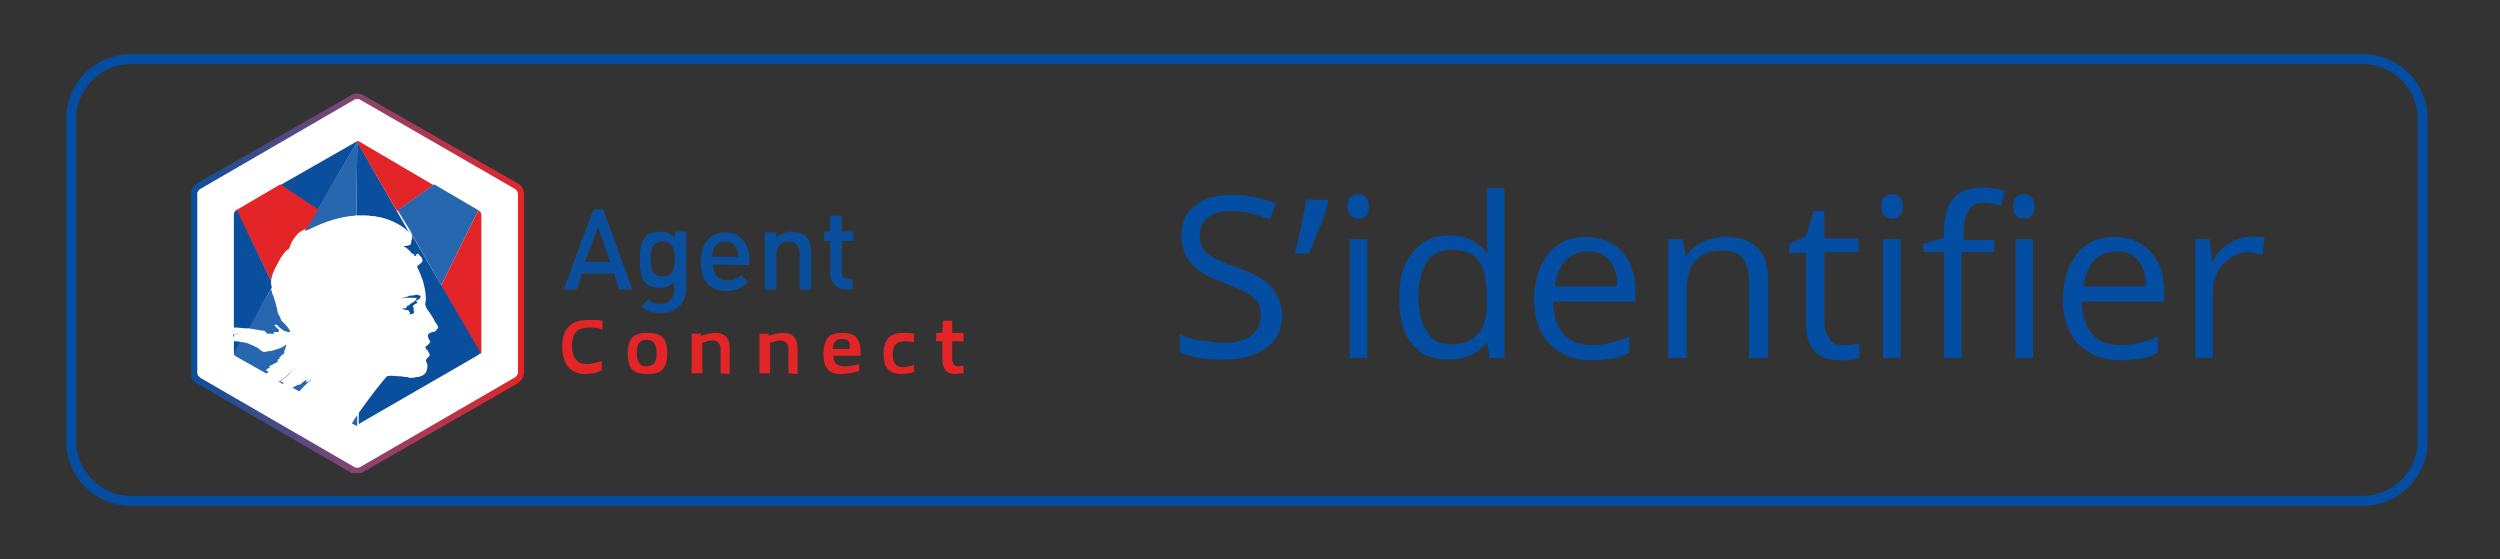<?xml version="1.0" encoding="utf-8"?>
<!-- Generator: Adobe Illustrator 22.1.0, SVG Export Plug-In . SVG Version: 6.00 Build 0)  -->
<svg version="1.1" id="Calque_1" xmlns="http://www.w3.org/2000/svg" xmlns:xlink="http://www.w3.org/1999/xlink" x="0px" y="0px"
	 viewBox="0 0 328.2 73.4" style="enable-background:new 0 0 328.2 73.4;" xml:space="preserve">
<rect x="0" y="0" width="328.2" height="73.4" fill="#333333" stroke="none"/>
<style type="text/css">
	.st0{fill:#034EA2;}
	.st1{fill:#E42528;}
	.st2{fill:#0A4F9D;}
	.st3{clip-path:url(#SVGID_2_);fill:url(#SVGID_3_);}
	.st4{fill:#FFFFFF;}
	.st5{fill:#2767AF;}
</style>
<title>Logo France Connectée</title>
<g>
	<path class="st0" d="M168.3,41.4c0,1.8-0.7,3.3-2.1,4.3c-1.4,1-3.2,1.5-5.5,1.5c-2.5,0-4.4-0.3-5.8-1v-2.3c0.8,0.4,1.8,0.7,2.7,0.8
		c1,0.1,2.1,0.3,3,0.3c1.6,0,2.9-0.3,3.7-1c0.8-0.5,1.2-1.5,1.2-2.6c0-0.7-0.1-1.4-0.4-1.8s-0.8-0.8-1.5-1.2
		c-0.7-0.4-1.8-0.8-3.2-1.4c-1.9-0.7-3.3-1.5-4.1-2.5c-0.8-1-1.2-2.2-1.2-3.7c0-1.6,0.5-2.9,1.8-3.8c1.2-1,2.7-1.4,4.8-1.4
		s4,0.4,5.8,1.1l-0.8,2.1c-1.8-0.7-3.4-1.1-5.1-1.1c-1.2,0-2.3,0.3-3,0.8c-0.7,0.5-1.1,1.4-1.1,2.3c0,0.7,0.1,1.4,0.4,1.8
		s0.7,0.8,1.4,1.2c0.7,0.4,1.6,0.8,2.9,1.2c2.2,0.8,3.7,1.6,4.5,2.5C167.9,38.8,168.3,40,168.3,41.4z"/>
	<path class="st0" d="M174.1,26.1l0.3,0.3c-0.3,1-0.5,2.1-1.1,3.3c-0.5,1.2-1,2.5-1.5,3.6h-1.8c0.7-2.7,1.1-5.1,1.5-7.1H174.1z"/>
	<path class="st0" d="M176.9,27.1c0-0.5,0.1-1,0.4-1.2c0.3-0.3,0.5-0.4,1-0.4s0.7,0.1,1,0.4c0.3,0.3,0.4,0.7,0.4,1.2s-0.1,1-0.4,1.2
		c-0.3,0.3-0.5,0.4-1,0.4s-0.7-0.1-1-0.4C177.1,28.1,176.9,27.7,176.9,27.1z M179.5,47h-2.3V31.4h2.3V47z"/>
	<path class="st0" d="M195.2,44.9L195.2,44.9c-1.2,1.6-2.9,2.3-5.1,2.3c-2.1,0-3.7-0.7-4.8-2.1c-1.1-1.4-1.6-3.4-1.6-6
		s0.5-4.5,1.8-6c1.1-1.4,2.7-2.2,4.8-2.2s3.7,0.8,4.9,2.3h0.1l-0.1-1.1v-1.1v-6.3h2.3V47h-1.9L195.2,44.9z M190.5,45.2
		c1.6,0,2.7-0.4,3.6-1.4c0.7-0.8,1.1-2.3,1.1-4.3V39c0-2.2-0.4-3.8-1.1-4.8c-0.7-1-1.9-1.4-3.6-1.4c-1.4,0-2.5,0.5-3.2,1.6
		c-0.7,1.1-1.1,2.6-1.1,4.5c0,2.1,0.4,3.6,1.1,4.5C188,44.8,189,45.2,190.5,45.2z"/>
	<path class="st0" d="M209,47.3c-2.3,0-4.1-0.7-5.5-2.1c-1.4-1.4-2.1-3.4-2.1-5.9c0-2.5,0.7-4.5,1.9-6c1.2-1.5,2.9-2.2,4.9-2.2
		c1.9,0,3.6,0.7,4.7,1.9c1.1,1.2,1.8,3,1.8,5.1v1.5h-10.8c0,1.8,0.5,3.3,1.4,4.3s2.1,1.4,3.7,1.4s3.3-0.4,4.9-1.1v2.1
		c-0.8,0.4-1.6,0.7-2.3,0.8C211.1,47.1,210.1,47.3,209,47.3z M208.5,33c-1.2,0-2.2,0.4-3,1.2c-0.7,0.8-1.2,1.9-1.4,3.4h8.2
		c0-1.5-0.3-2.6-1-3.4C210.7,33.4,209.7,33,208.5,33z"/>
	<path class="st0" d="M229.6,47V36.8c0-1.2-0.3-2.2-0.8-2.9c-0.5-0.7-1.5-1-2.7-1c-1.6,0-2.9,0.4-3.6,1.4c-0.8,0.8-1.1,2.3-1.1,4.4
		V47H219V31.4h1.9l0.4,2.2h0.1c0.5-0.8,1.2-1.4,2.1-1.8c0.8-0.4,1.9-0.7,2.9-0.7c1.9,0,3.3,0.4,4.3,1.4c1,1,1.4,2.3,1.4,4.4V47
		H229.6z"/>
	<path class="st0" d="M241.9,45.3c0.4,0,0.8,0,1.2-0.1c0.4,0,0.7-0.1,1-0.1v1.8c-0.3,0.1-0.7,0.3-1.1,0.3c-0.5,0.1-1,0.1-1.4,0.1
		c-3,0-4.5-1.6-4.5-4.8v-9.3h-2.2V32l2.2-1l1-3.3h1.4v3.6h4.5v1.8h-4.5v9.2c0,1,0.3,1.6,0.7,2.2C240.4,45.1,241.1,45.3,241.9,45.3z"
		/>
	<path class="st0" d="M247,27.1c0-0.5,0.1-1,0.4-1.2c0.3-0.3,0.5-0.4,1-0.4c0.4,0,0.7,0.1,1,0.4c0.3,0.3,0.4,0.7,0.4,1.2
		s-0.1,1-0.4,1.2c-0.3,0.3-0.5,0.4-1,0.4c-0.4,0-0.7-0.1-1-0.4C247.1,28.1,247,27.7,247,27.1z M249.5,47h-2.3V31.4h2.3V47z"/>
	<path class="st0" d="M261.5,33.1h-4V47h-2.3V33.1h-2.7V32l2.7-0.8v-0.8c0-3.8,1.6-5.8,5.1-5.8c0.8,0,1.8,0.1,2.9,0.5l-0.5,1.9
		c-1-0.3-1.6-0.4-2.3-0.4c-1,0-1.5,0.3-1.9,1c-0.4,0.5-0.7,1.5-0.7,2.9v1h4v1.6C261.7,33.1,261.5,33.1,261.5,33.1z M264.3,27.1
		c0-0.5,0.1-1,0.4-1.2c0.3-0.3,0.5-0.4,1-0.4c0.4,0,0.7,0.1,1,0.4c0.3,0.3,0.4,0.7,0.4,1.2s-0.1,1-0.4,1.2c-0.3,0.3-0.5,0.4-1,0.4
		c-0.4,0-0.7-0.1-1-0.4C264.4,28.1,264.3,27.7,264.3,27.1z M266.9,47h-2.3V31.4h2.3V47z"/>
	<path class="st0" d="M278.4,47.3c-2.3,0-4.1-0.7-5.5-2.1c-1.4-1.4-2.1-3.4-2.1-5.9c0-2.5,0.7-4.5,1.9-6c1.2-1.5,2.9-2.2,4.9-2.2
		c1.9,0,3.6,0.7,4.7,1.9c1.1,1.2,1.8,3,1.8,5.1v1.5h-10.8c0,1.8,0.5,3.3,1.4,4.3s2.1,1.4,3.7,1.4c1.6,0,3.3-0.4,4.9-1.1v2.1
		c-0.8,0.4-1.6,0.7-2.3,0.8C280.5,47.1,279.5,47.3,278.4,47.3z M277.9,33c-1.2,0-2.2,0.4-3,1.2c-0.7,0.8-1.2,1.9-1.4,3.4h8.2
		c0-1.5-0.3-2.6-1-3.4C280.1,33.4,279.1,33,277.9,33z"/>
	<path class="st0" d="M295.4,31.1c0.7,0,1.4,0,1.9,0.1l-0.3,2.2c-0.7-0.1-1.2-0.3-1.8-0.3c-1.2,0-2.3,0.5-3.3,1.5
		c-1,1.1-1.4,2.3-1.4,3.8V47h-2.3V31.4h1.9l0.3,2.9h0.1c0.5-1,1.2-1.8,2.1-2.3C293.5,31.4,294.5,31.1,295.4,31.1z"/>
</g>
<path class="st0" d="M310.2,66.4h-293c-4.7,0-8.5-3.8-8.5-8.5V15.6c0-4.7,3.8-8.5,8.5-8.5h293c4.7,0,8.5,3.8,8.5,8.5v42.3
	C318.7,62.6,314.9,66.4,310.2,66.4z M17.2,8.4c-3.9,0-7.2,3.2-7.2,7.2v42.3c0,3.9,3.2,7.2,7.2,7.2h293c3.9,0,7.2-3.2,7.2-7.2V15.6
	c0-3.9-3.2-7.2-7.2-7.2C310.2,8.4,17.2,8.4,17.2,8.4z"/>
<g>
	<g>
		<g>
			<path class="st1" d="M76.8,49.1c-0.7,0-1.5-0.2-2.1-0.8c-0.6-0.6-0.9-1.7-0.9-2.8c0-1.2,0.3-2.3,1.2-2.9c0.7-0.5,1.5-0.6,2.4-0.6
				c0.5,0,1.1,0,1.7,0.1v1.2C78.5,43,78,43,77.4,43c-1.7,0-2.3,0.8-2.3,2.4c0,1.5,0.6,2.4,1.9,2.4c0.6,0,1.4-0.2,2-0.4v1.2
				C78.5,48.9,77.7,49.1,76.8,49.1"/>
			<path class="st1" d="M83.1,48.6c-0.5-0.4-0.7-1.3-0.7-2.2c0-0.9,0.2-1.7,0.7-2.2c0.5-0.4,1.2-0.5,1.9-0.5c0.7,0,1.4,0.1,1.9,0.5
				s0.7,1.3,0.7,2.2c0,0.9-0.2,1.7-0.7,2.2c-0.5,0.4-1.2,0.5-1.9,0.5C84.2,49.1,83.6,49,83.1,48.6 M86.2,46.4c0-1.2-0.4-1.8-1.3-1.8
				c-0.9,0-1.3,0.5-1.3,1.7s0.4,1.8,1.3,1.8C85.9,48,86.2,47.5,86.2,46.4"/>
			<path class="st1" d="M94.6,49v-3.2c0-0.7-0.4-1.1-1.1-1.1c-0.3,0-0.7,0.1-1.3,0.3V49h-1.4v-5.2h1.2v0.3c0.6-0.2,1.3-0.4,1.9-0.4
				c0.5,0,1.1,0.1,1.5,0.6c0.3,0.4,0.4,0.8,0.4,1.5v3.3L94.6,49L94.6,49z"/>
			<path class="st1" d="M103.5,49v-3.2c0-0.7-0.4-1.1-1.1-1.1c-0.3,0-0.7,0.1-1.3,0.3V49h-1.4v-5.2h1.2v0.3c0.6-0.2,1.3-0.4,1.9-0.4
				c0.5,0,1.1,0.1,1.5,0.6c0.3,0.4,0.4,0.8,0.4,1.5v3.3L103.5,49L103.5,49z"/>
			<path class="st1" d="M110.4,49.1c-0.5,0-1.3-0.1-1.7-0.6c-0.5-0.5-0.6-1.3-0.6-2.1c0-0.8,0.2-1.7,0.7-2.2
				c0.4-0.4,1.1-0.5,1.8-0.5c0.6,0,1.3,0.1,1.7,0.5c0.6,0.5,0.7,1.4,0.7,2.5h-3.6c0,0.9,0.5,1.4,1.4,1.4c0.6,0,1.3-0.1,2-0.3v0.9
				C112.1,48.9,111.3,49.1,110.4,49.1 M110.5,44.5c-0.8,0-1.1,0.5-1.2,1.3h2.2C111.7,44.9,111.4,44.5,110.5,44.5"/>
			<path class="st1" d="M118.2,49.1c-0.5,0-1.2-0.2-1.6-0.6c-0.5-0.5-0.6-1.3-0.6-2.1c0-0.8,0.2-1.7,0.8-2.2
				c0.5-0.4,1.2-0.5,1.8-0.5c0.4,0,0.8,0,1.4,0.1v1.1c-0.3,0-0.7-0.1-1.2-0.1c-1.1,0-1.6,0.5-1.6,1.7c0,1.1,0.4,1.7,1.3,1.7
				c0.4,0,0.9-0.1,1.5-0.3v0.9C119.6,49,118.8,49.1,118.2,49.1"/>
			<path class="st1" d="M125.4,49.1c-0.5,0-1.1-0.1-1.4-0.7c-0.2-0.3-0.3-0.8-0.3-1.5v-2.1h-0.8v-1.1h0.8l0.1-1.6h1.2v1.6h1.5v1.1
				h-1.5v1.9c0,0.3,0,0.6,0.1,0.9c0.1,0.3,0.3,0.5,0.7,0.5c0.2,0,0.5-0.1,0.7-0.1V49C126.1,49,125.7,49.1,125.4,49.1"/>
		</g>
		<g>
			<path class="st2" d="M81.3,38l-0.7-2.1h-4.2L75.7,38H74l3.9-10.5h1.3L83,38H81.3z M78.5,29.8l-1.7,4.6h3.3L78.5,29.8z"/>
			<path class="st2" d="M86.8,41.1c-1.2,0-1.9-0.3-2.6-0.9l0.9-0.9c0.5,0.4,0.8,0.6,1.6,0.6c1.3,0,1.8-0.9,1.8-1.9V37
				c-0.5,0.6-1.2,0.8-1.9,0.8c-0.7,0-1.4-0.2-1.8-0.6c-0.7-0.7-0.8-1.8-0.8-3.1c0-1.3,0.1-2.3,0.8-3.1c0.4-0.4,1.1-0.6,1.8-0.6
				c0.8,0,1.4,0.2,2,0.8v-0.8h1.5v7.5C90.1,39.8,88.8,41.1,86.8,41.1z M87,31.7c-1.4,0-1.6,1.2-1.6,2.3c0,1.2,0.2,2.3,1.6,2.3
				c1.4,0,1.6-1.2,1.6-2.3S88.4,31.7,87,31.7z"/>
			<path class="st2" d="M93.6,34.7c0,1.3,0.6,2.1,1.9,2.1c0.8,0,1.3-0.2,1.8-0.7l0.9,0.9c-0.7,0.7-1.5,1.2-2.8,1.2
				c-1.9,0-3.4-0.9-3.4-3.9c0-2.4,1.3-3.8,3.2-3.8c2,0,3.2,1.5,3.2,3.7v0.6L93.6,34.7L93.6,34.7z M96.7,32.6
				c-0.2-0.5-0.7-0.9-1.5-0.9c-0.7,0-1.3,0.4-1.5,0.9c-0.1,0.3-0.2,0.5-0.2,1.1h3.4C96.9,33.2,96.9,32.9,96.7,32.6z"/>
			<path class="st2" d="M105,38v-4.6c0-1.2-0.6-1.7-1.5-1.7c-0.8,0-1.6,0.5-1.6,1.7V38h-1.5v-7.5h1.5v0.7c0.5-0.5,1.3-0.8,2-0.8
				c0.7,0,1.4,0.2,1.9,0.6c0.5,0.5,0.7,1.3,0.7,2.1V38H105z"/>
			<path class="st2" d="M111.1,38c-1.4,0-2.1-1.1-2.1-2.1v-4.3h-0.8v-1.2h0.8v-2.1h1.5v2.1h1.5v1.2h-1.5v4.2c0,0.5,0.3,0.8,0.8,0.8
				h0.6V38H111.1z"/>
		</g>
	</g>
</g>
<g>
	<g>
		<defs>
			<path id="SVGID_1_" d="M46.1,12.5L25.8,24.1C25.4,24.5,25,25,25,25.5v23.4c0,0.5,0.3,1.2,0.8,1.4l20.2,11.7
				c0.3,0.2,0.6,0.2,0.8,0.2s0.5,0,0.8-0.2L68,50.3c0.4-0.3,0.8-0.8,0.8-1.4V25.5c0-0.5-0.3-1.2-0.8-1.4L47.7,12.5
				c-0.3-0.2-0.6-0.2-0.8-0.2S46.4,12.2,46.1,12.5"/>
		</defs>
		<clipPath id="SVGID_2_">
			<use xlink:href="#SVGID_1_"  style="overflow:visible;"/>
		</clipPath>
		
			<linearGradient id="SVGID_3_" gradientUnits="userSpaceOnUse" x1="-289.167" y1="3.057" x2="-288.667" y2="3.057" gradientTransform="matrix(87.326 0 0 87.326 25276.832 -229.732)">
			<stop  offset="0" style="stop-color:#0A4F9D"/>
			<stop  offset="0.489" style="stop-color:#844571"/>
			<stop  offset="1" style="stop-color:#E42528"/>
		</linearGradient>
		<rect x="25.1" y="12.2" class="st3" width="43.7" height="49.9"/>
	</g>
</g>
<path class="st4" d="M68,48.9V25.5c0-0.3-0.2-0.6-0.4-0.7L47.3,13.1C47.2,13,47,13,46.9,13c-0.1,0-0.3,0-0.4,0.1L26.3,24.8
	c-0.2,0.1-0.3,0.3-0.4,0.5c0,0.1,0,0.1,0,0.2v23.4c0,0.1,0,0.2,0.1,0.4l0,0l0,0c0.1,0.1,0.2,0.2,0.3,0.3l20.2,11.7
	c0.1,0.1,0.3,0.1,0.4,0.1s0.3,0,0.4-0.1l20.2-11.7C67.8,49.5,68,49.1,68,48.9"/>
<path class="st2" d="M32.4,43.6c-0.5,0-1.1,0.1-1.7,0.3h-0.1v0.3l0.2-0.1C31.3,43.9,31.8,43.7,32.4,43.6L32.4,43.6L32.4,43.6
	L32.4,43.6z"/>
<path class="st2" d="M31.6,44.9c-0.3-0.1-0.6-0.1-0.9-0.1l0,0v1.5c0,0.1,0,0.1,0.1,0.2v0.1L31.6,44.9L31.6,44.9L31.6,44.9z"/>
<path class="st5" d="M38.6,48.6c0-0.1-0.1-0.1-0.1-0.1l0,0l0,0c-0.5,0.6-1.2,1.2-1.9,1.6l0,0l0.5,0.3l0,0c0.1-0.1,0.2-0.1,0.3-0.2
	c0.1-0.1,0.2-0.2,0.4-0.3C38.2,49.4,38.5,49,38.6,48.6L38.6,48.6L38.6,48.6z"/>
<path class="st5" d="M41.2,49.9C41.1,50,41,50,40.9,50.2c-0.1,0.1-0.2,0.1-0.3,0.2l0,0l0,0c0.2-0.1,0.3-0.3,0.5-0.4l0.1-0.1V49.9
	c-0.1-0.1-0.1-0.1-0.1-0.1l0,0l0,0l0,0c0,0,0,0,0-0.1l0,0l0,0c-0.1,0-0.1,0-0.2,0c-0.6,0-1.1,0.4-1.5,0.8l0,0h-0.1h-0.1l0,0l0,0
	c-0.3,0.1-0.6,0.3-0.8,0.4l0,0l1.3,0.7l0,0l0,0c0.4-0.4,0.9-1.1,1.6-1.6c0,0,0-0.1,0.1-0.1C41.2,50,41.2,49.9,41.2,49.9l0.1-0.1
	L41.2,49.9z"/>
<path class="st5" d="M46.9,54.5c-0.3,0.4-0.5,0.7-0.7,1.1l0,0l0.4,0.2c0.1,0,0.1,0.1,0.2,0.1h0.1V54.5L46.9,54.5z"/>
<path class="st2" d="M46.9,18.6L46.9,18.6L46.9,18.6L46.9,18.6L46.9,18.6L46.9,18.6l-0.1,9.7l0,0c0.3,0,0.5,0,0.8,0
	c3.7,0,5.6,1.8,6,2.2l0.2,0.2L46.9,18.6z"/>
<path class="st1" d="M47.2,18.6c-0.1,0-0.1-0.1-0.3-0.1h-0.1l5.3,9.2l0,0l4.8-3.4l0,0L47.2,18.6z"/>
<path class="st5" d="M57,24.2L57,24.2l-4.8,3.4l0,0l1.6,2.6c0.1,0.1,0.1,0.1,0.1,0.2c0.1,0.1,0.1,0.2,0.2,0.4l3.8,6.6v0.1l4.9-9.9
	l0,0L57,24.2z"/>
<path class="st1" d="M62.8,27.6L62.8,27.6l-4.9,9.9l0,0l5.2,9v0.1v-0.1c0-0.1,0.1-0.2,0.1-0.2v-18C63.2,27.9,63,27.7,62.8,27.6"/>
<path class="st5" d="M37.6,45.2L37.6,45.2L37.6,45.2L37.6,45.2c-0.5,0.5-1.4,0.7-2.1,0.9h-0.1h-0.2l0,0c-0.1,0-0.2,0.1-0.4,0.1
	c-0.2,0-0.3,0-0.4-0.1c-0.1-0.1-0.2-0.1-0.3-0.2c-0.1-0.1-0.1-0.1-0.2-0.2c-0.4-0.2-0.8-0.4-1.3-0.6c-0.3-0.1-0.6-0.2-1.1-0.2l0,0
	l-0.8,1.6l0,0l0,0c0.1,0.1,0.2,0.3,0.3,0.3l3.9,2.2l0,0H35c0.3-0.2,0.5-0.3,0.8-0.5l0.1-0.1h-0.1c-0.1,0-0.1,0-0.2,0.1
	c-0.1,0-0.1,0-0.2,0v-0.1l0,0l0,0l0,0c0.3-0.1,0.6-0.2,0.8-0.4c0.2-0.1,0.4-0.2,0.6-0.3l0.2-0.1h-0.2c-0.1,0-0.1,0-0.2,0
	c-0.1,0-0.2,0.1-0.3,0l0,0c0.1,0,0.1-0.1,0.2-0.1l0,0l0,0c0,0,0,0,0-0.1c0,0,0,0,0-0.1l0,0c0,0,0,0,0.1,0v-0.1l0,0c0,0,0,0-0.1,0
	c0,0,0,0,0.1,0c0.1,0,0.1,0,0.2-0.1l0.1-0.1h-0.1c-0.1,0-0.1,0-0.1,0c0.1-0.2,0.4-0.2,0.6-0.3l0,0l0,0c0-0.1-0.1-0.1-0.1-0.1l0,0
	l0,0l0,0c0,0,0,0,0.1,0l0,0l0,0l0,0l0,0l0,0h-0.1v-0.1l0,0c0.2-0.2,0.2-0.5,0.3-0.8C37.6,45.5,37.7,45.3,37.6,45.2L37.6,45.2
	L37.6,45.2z"/>
<path class="st5" d="M46.9,18.6L46.9,18.6l-5.4,9.2l-1.5,2.5h0.1c0.1,0,0.2-0.1,0.3-0.1c2.3-1.1,4.4-1.7,6.4-1.9l0,0L46.9,18.6
	L46.9,18.6z"/>
<path class="st5" d="M38.2,43.6c-0.2-0.4-0.5-0.7-0.8-1.1c-0.1-0.1-0.2-0.3-0.4-0.4V42v-0.1l0,0l0,0h-0.1l0,0v-0.1v-0.1l0,0l0,0
	c-0.1-0.1-0.1-0.1-0.2-0.2c0-0.1,0-0.1-0.1-0.2c-0.1-0.1-0.1-0.3-0.1-0.4s0-0.3-0.1-0.4c-0.1-0.3-0.2-0.5-0.2-0.8
	C36,39.3,36,39,35.8,38.7c-0.1-0.2-0.1-0.5-0.2-0.7v-0.1l-3.2,5.5l0,0h0.1h0.1c0.6,0,1.2,0.1,1.8,0.3h0.2l0,0c0.1,0,0.2,0.1,0.3,0.2
	c0.1,0.1,0.1,0.2,0.2,0.2c0.1,0,0.2,0,0.4,0s0.3,0,0.5,0.1h0.1V44v-0.1c0-0.1,0-0.1,0-0.2c0,0,0.1-0.1,0.2-0.1c0,0,0.1,0,0.2,0
	s0.2,0,0.3,0c0.1,0,0.1-0.1,0.1-0.2c0-0.2-0.2-0.3-0.4-0.5c-0.1-0.1-0.2-0.2-0.3-0.3l0,0c0.1,0.1,0.2,0.2,0.3,0.3
	c0.3,0.2,0.5,0.5,0.9,0.6C37.7,43.6,38.1,43.6,38.2,43.6c0.1,0,0.2,0,0.2-0.1C38.3,43.7,38.3,43.7,38.2,43.6"/>
<path class="st2" d="M46.9,18.6c-0.1,0-0.2,0-0.3,0.1l-9.8,5.6l0,0l4.8,3.4l0,0L46.9,18.6L46.9,18.6z"/>
<path class="st1" d="M36.8,24.2L36.8,24.2L31,27.6l0,0l4.6,9.3l0.1,0.1v-0.2c0-0.6,0.3-1.3,0.6-1.9c0.1-0.2,0.2-0.4,0.3-0.6
	c0.3-0.5,0.7-1.3,1.4-1.7l0,0l0,0c0.1-0.6,0.5-1.2,0.9-1.7c0.3-0.4,0.8-0.7,1.4-0.9l0,0l1.5-2.5L36.8,24.2z"/>
<path class="st2" d="M35.7,37.7c0-0.2-0.1-0.4-0.1-0.7v-0.1l0,0l-4.5-9.3l0,0H31c-0.2,0.1-0.3,0.4-0.3,0.6v15.1l0,0
	c0.1,0,0.2,0,0.3,0c0.4,0,0.8,0,1.3,0.1c0.1,0,0.2,0,0.2,0l0,0L35.7,37.7L35.7,37.7L35.7,37.7z"/>
<path class="st2" d="M54,30.7v0.2c0,0.1,0,0.2,0,0.2c0,0.1,0,0.1-0.1,0.2c-0.1,0.2-0.1,0.4-0.3,0.5s-0.6,0.2-1.1,0.1l0,0
	c-0.2,0-0.4,0-0.5-0.1v0.1c0.8,0.3,1.5,0.6,2,1.3c0.1,0.1,0.3,0.2,0.4,0.2l0,0c0,0,0,0,0,0.1l0,0c-0.1,0.1-0.1,0.1-0.1,0.3l0,0l0,0
	h0.1l0,0l0,0c0.1,0,0.2-0.2,0.2-0.3c0.1-0.1,0.1-0.2,0.2-0.2h0.1c0.1,0.1,0.2,0.2,0.2,0.3c0,0.1,0,0.3,0,0.4
	c-0.2,0.2-0.4,0.3-0.6,0.5l0,0c-0.1,0.1,0,0.3,0,0.4c0.1,0.2,0.2,0.4,0.3,0.6c0.1,0.2,0.1,0.3,0.2,0.5c0.1,0.2,0.1,0.4,0.2,0.5
	c0.2,0.7,0.4,1.5,0.4,2.3c0,0.1,0,0.3,0,0.4c0,0.2-0.1,0.5,0,0.7c0.1,0.3,0.2,0.5,0.4,0.7c0.1,0.1,0.1,0.2,0.2,0.3
	c0.1,0.1,0.2,0.2,0.2,0.3c0.1,0.1,0.2,0.3,0.3,0.5c0.1,0.1,0.1,0.2,0.2,0.3c0.3,0.4,0.6,0.7,0.4,1.3c-0.1,0.2-0.3,0.3-0.6,0.3
	c-0.2,0-0.3,0.1-0.4,0.2c-0.3,0.3,0,0.7,0.1,0.9l0,0c0.1,0.1,0.1,0.2,0,0.3c-0.1,0.2-0.3,0.4-0.6,0.5l0,0l0,0C56,46,56.1,46,56.1,46
	c0.1,0,0.1,0,0.1,0.1c0,0.1,0.1,0.2,0.1,0.2c0.1,0.1,0.1,0.2,0.1,0.4c-0.1,0.1-0.2,0.2-0.2,0.2c-0.2,0.2-0.4,0.4-0.2,0.7
	c0.2,0.3,0.1,0.7,0,1.1c-0.1,0.3-0.4,0.6-0.8,0.7c-0.2,0.1-0.4,0.1-0.6,0.1c-0.1,0-0.2,0-0.3,0c-0.1,0-0.2-0.1-0.3-0.1l0,0
	c-0.3,0-0.6-0.1-0.9-0.1c-0.5-0.1-1.1-0.1-1.5-0.1h-0.1l0,0c-0.2,0.1-0.5,0.1-0.7,0.2l0,0c-0.5,0.5-2.3,2.8-3.7,4.8l0,0v1.5H47l0,0
	c0.1,0,0.2,0,0.2-0.1l15.6-9c0.1-0.1,0.2-0.2,0.3-0.3l0,0L54,30.7z"/>
<path class="st2" d="M55.2,38.8c0-0.1-0.2-0.1-0.4-0.2c-0.1,0-0.2,0-0.3-0.1c-0.1,0-0.1,0-0.2,0s-0.3,0-0.4,0.1c-0.1,0-0.1,0-0.2,0
	c-0.2,0-0.3,0.1-0.4,0.1c-0.1,0-0.2,0.1-0.3,0.1c-0.3,0.1-0.6,0.3-0.9,0.5v0.1c0.2-0.1,0.5-0.2,0.7-0.2c0.1,0,0.2-0.1,0.3-0.1
	c0.1,0,0.2,0,0.3,0c0.1,0,0.2,0,0.3,0c0.1,0,0.2,0,0.2,0c0.1,0,0.1,0,0.2,0c0.1,0,0.3,0,0.3,0.1c0,0.2-0.2,0.3-0.4,0.5
	c-0.2,0.1-0.4,0.2-0.5,0.4l0,0h-0.1l0,0l0,0c-0.1,0.1-0.1,0.1-0.1,0.2c0,0.1,0,0.1-0.1,0.1H53c-0.1,0-0.2,0-0.3,0.1l0,0l0,0
	c0.2,0.2,0.4,0.3,0.6,0.3h0.1c0,0,0.1,0.1,0.1,0.2l0,0l0,0c0,0,0.1,0,0.1-0.1l0,0l0,0v0.1v0.1c-0.1,0.1-0.2,0.1-0.3,0.1
	c-0.1,0-0.1,0-0.2,0H53h0.1c0.2,0,0.4,0.1,0.5,0.1c0.2,0,0.4,0,0.6-0.1c0.2-0.1,0.2-0.3,0.1-0.4c0-0.1,0-0.3,0-0.4v-0.1h-0.1l0,0
	v-0.1c0,0,0-0.1,0.1-0.1c0.1-0.1,0.1-0.1,0.2-0.2c0.1,0,0.3-0.1,0.3-0.2l0,0l0,0c0-0.1-0.1-0.1-0.1-0.1c-0.1,0-0.1-0.1-0.1-0.1
	C55.1,39.3,55.3,39,55.2,38.8"/>
<path class="st4" d="M57.2,42.4C57.1,42.3,57,42.1,57,42c-0.1-0.2-0.2-0.3-0.3-0.5c-0.1-0.1-0.1-0.2-0.2-0.3
	c-0.1-0.1-0.1-0.2-0.2-0.3c-0.2-0.2-0.3-0.4-0.4-0.7c-0.1-0.2-0.1-0.4,0-0.7c0-0.1,0-0.3,0-0.4c0-0.7-0.2-1.6-0.4-2.3
	c-0.1-0.2-0.1-0.3-0.2-0.5s-0.1-0.4-0.2-0.5c-0.1-0.2-0.1-0.4-0.3-0.6c0-0.1,0-0.2,0-0.3c0.2-0.1,0.4-0.3,0.6-0.5
	c0.1-0.1,0.1-0.3,0-0.4c0-0.2-0.1-0.3-0.3-0.4h-0.1c-0.1,0-0.2,0.1-0.2,0.2c0,0.1-0.1,0.2-0.2,0.2l0,0c0,0,0,0-0.1,0
	c0-0.1,0-0.1,0.1-0.2l0,0l0,0l0,0c0-0.1,0-0.2-0.1-0.2l0,0c-0.2,0-0.3,0-0.4-0.1c-0.4-0.5-0.9-0.9-1.7-1.2c0.1,0,0.1,0,0.2,0l0,0
	c0.4,0,0.8,0,1.1-0.1s0.3-0.3,0.3-0.6c0-0.1,0-0.1,0.1-0.2c0-0.1,0-0.2,0-0.3c0-0.2-0.1-0.3-0.2-0.4c0,0-0.1-0.1-0.2-0.2
	c-0.3-0.3-2.2-2.2-6-2.2c-0.3,0-0.5,0-0.8,0c-2,0.1-4.2,0.7-6.4,1.9c-0.1,0-0.2,0.1-0.3,0.1c-0.4,0.2-1.1,0.6-1.4,0.9
	c-0.4,0.5-0.7,1.1-0.9,1.7c-0.6,0.4-1.1,1.1-1.4,1.7c-0.1,0.2-0.2,0.4-0.3,0.5c-0.3,0.6-0.6,1.2-0.6,1.9l0,0v0.1
	c0,0.3,0.1,0.5,0.1,0.7s0.1,0.5,0.2,0.7c0.1,0.3,0.1,0.6,0.2,0.9c0.1,0.3,0.1,0.5,0.2,0.8c0,0.1,0.1,0.3,0.1,0.4
	c0,0.2,0,0.3,0.1,0.5c0,0,0,0.1,0.1,0.2c0,0.1,0.1,0.2,0.2,0.3c0,0,0,0,0,0.1v0.1l0,0l0,0l0,0c0,0,0,0.1,0.1,0.1c0,0,0,0,0,0.1V42
	l0,0l0,0c0.1,0.1,0.2,0.3,0.4,0.4c0.3,0.3,0.6,0.6,0.8,1.1v0.1c0,0-0.1,0-0.2,0c-0.2,0-0.4-0.1-0.5-0.1c-0.3-0.2-0.6-0.4-0.8-0.6
	c-0.1-0.1-0.2-0.2-0.3-0.3l0,0l0,0L36,42.7l0,0l0,0c0.1,0.1,0.2,0.2,0.3,0.3c0.2,0.2,0.4,0.3,0.3,0.5c0,0,0,0.1-0.1,0.1
	c-0.1,0-0.2,0-0.2,0c-0.1,0-0.1,0-0.2,0c-0.1,0-0.2,0-0.2,0.1l0,0c0,0.1,0,0.1,0,0.2l0,0c-0.2-0.1-0.3-0.1-0.5-0.1
	c-0.1,0-0.2,0-0.3,0c-0.1,0-0.1-0.1-0.2-0.2c-0.1-0.1-0.2-0.2-0.3-0.2l0,0h-0.2c-0.6-0.1-1.2-0.2-1.8-0.3h-0.1h-0.1
	c-0.1,0-0.2,0-0.2,0c-0.4,0-0.8-0.1-1.3-0.1c-0.1,0-0.2,0-0.3,0l0,0v0.7h0.1c0.4-0.1,0.8-0.2,1.4-0.2c-0.4,0.1-0.8,0.2-1.3,0.4h-0.1
	v0.7l0,0c0.3,0,0.6,0.1,0.9,0.1c0.3,0.1,0.7,0.1,1.1,0.2c0.4,0.1,0.8,0.3,1.3,0.5c0.1,0.1,0.1,0.1,0.2,0.2c0.1,0.1,0.2,0.2,0.3,0.2
	c0.1,0.1,0.3,0.1,0.4,0.1s0.3,0,0.4-0.1h0.2h0.1c0.7-0.2,1.5-0.4,2-0.9c0,0,0,0,0.1,0c0,0.1-0.1,0.2-0.1,0.4
	c-0.1,0.3-0.1,0.5-0.3,0.8l0,0l0,0l0,0c0,0,0,0.1,0.1,0.2l0,0c0,0.1,0.1,0.1,0.1,0.1l0,0l0,0c-0.2,0.1-0.4,0.1-0.6,0.3l0,0l0,0
	c0,0,0,0.1,0.1,0.1c0,0,0,0-0.1,0c-0.1,0-0.1,0-0.2,0.1l0,0l0,0l0,0c0,0,0,0,0,0.1c0,0,0,0,0,0.1l0,0c-0.1,0-0.1,0.1-0.2,0.1
	c0,0,0,0-0.1,0.1l0,0l0,0c0.1,0.1,0.2,0.1,0.2,0.1c-0.1,0.1-0.2,0.1-0.3,0.2c-0.3,0.1-0.5,0.3-0.8,0.4c-0.1,0-0.1,0.1-0.1,0.1l0,0
	h-0.1l0.1,0.1h0.1c-0.2,0.1-0.4,0.2-0.5,0.3l-0.1,0.1l1.8,1.1l0,0c0.7-0.4,1.4-0.9,1.9-1.6l0,0c-0.1,0.4-0.4,0.8-0.8,1.2
	c-0.1,0.1-0.3,0.2-0.4,0.3C37,49.9,36.9,50,36.8,50h-0.1l1.4,0.7l0,0c0.2-0.2,0.5-0.3,0.8-0.4l0,0H39h0.1l0,0
	c0.4-0.4,0.8-0.8,1.4-0.8h0.1v0.1c-0.1,0.1-0.3,0.2-0.4,0.4v0.1l0.1,0.1l0,0l0,0c0.1-0.1,0.2-0.1,0.3-0.2c0.1-0.1,0.1-0.1,0.2-0.2
	l0,0v0.1c-0.6,0.5-1.2,1.1-1.6,1.6l0,0l6.7,3.9l0,0l0,0c0.2-0.3,0.5-0.7,0.7-1.1c1.4-2,3.2-4.3,3.7-4.8c0.2-0.1,0.4-0.2,0.6-0.2l0,0
	c0.5,0,1.1,0.1,1.6,0.1c0.3,0,0.6,0.1,0.9,0.1l0,0c0.1,0,0.2,0,0.3,0.1l0,0c0.1,0,0.2,0,0.3,0c0.2,0,0.4,0,0.6-0.1
	c0.5-0.1,0.8-0.4,0.9-0.8c0.1-0.3,0.2-0.7,0-1.2c-0.2-0.3,0-0.4,0.2-0.6c0.1-0.1,0.2-0.2,0.3-0.3c0.1-0.2,0-0.3-0.1-0.4
	c0-0.1-0.1-0.1-0.1-0.2l0,0c0-0.1-0.1-0.1-0.2-0.1c-0.1,0-0.1,0-0.2-0.1c0.4-0.2,0.6-0.4,0.6-0.6c0-0.1,0-0.2-0.1-0.4l0,0
	c-0.2-0.2-0.4-0.6-0.1-0.8c0.1-0.1,0.3-0.1,0.4-0.2c0.2-0.1,0.5-0.1,0.6-0.4C57.9,43.2,57.5,42.8,57.2,42.4 M54.8,39.7
	C54.8,39.7,54.9,39.8,54.8,39.7c0,0.2-0.1,0.2-0.2,0.2l0,0c-0.1,0-0.1,0.1-0.2,0.2l-0.1,0.1v0.1h0.1l0,0l0,0v0.1
	c-0.1,0.1,0,0.3,0,0.4c0,0.2,0,0.3-0.1,0.4c-0.3,0.1-0.5,0.1-0.8,0.1c0.1,0,0.3,0,0.3-0.2l0,0l0,0v-0.1V41c0-0.1-0.1-0.1-0.1-0.1
	l0,0l0,0l0,0c0-0.1-0.1-0.2-0.2-0.2c-0.2,0-0.4,0-0.7-0.2c0.1,0,0.3-0.1,0.4,0l0,0l0,0c0.1,0,0.1-0.1,0.2-0.2c0-0.1,0-0.1,0.1-0.2
	h0.1h0.1l0,0c0.1-0.2,0.3-0.3,0.5-0.4c0.2-0.1,0.4-0.3,0.5-0.5l0,0l0,0c0-0.1-0.1-0.1-0.3-0.1c-0.1,0-0.1,0-0.2,0
	c-0.1,0-0.2,0-0.2,0c-0.1,0-0.2,0-0.3,0c-0.1,0-0.2,0-0.3,0c-0.1,0-0.2,0.1-0.3,0.1c-0.2,0-0.3,0.1-0.5,0.1c0.2-0.1,0.4-0.3,0.7-0.3
	c0.1,0,0.2-0.1,0.3-0.1c0.1-0.1,0.3-0.1,0.4-0.1s0.1,0,0.2,0s0.3-0.1,0.4-0.1c0.1,0,0.1,0,0.2,0c0.1,0,0.2,0.1,0.3,0.1
	c0.2,0,0.3,0.1,0.4,0.1c0.1,0.3-0.3,0.7-0.4,0.7l0,0l0,0C54.7,39.6,54.7,39.7,54.8,39.7 M37.4,46.7L37.4,46.7L37.4,46.7z"/>
</svg>
